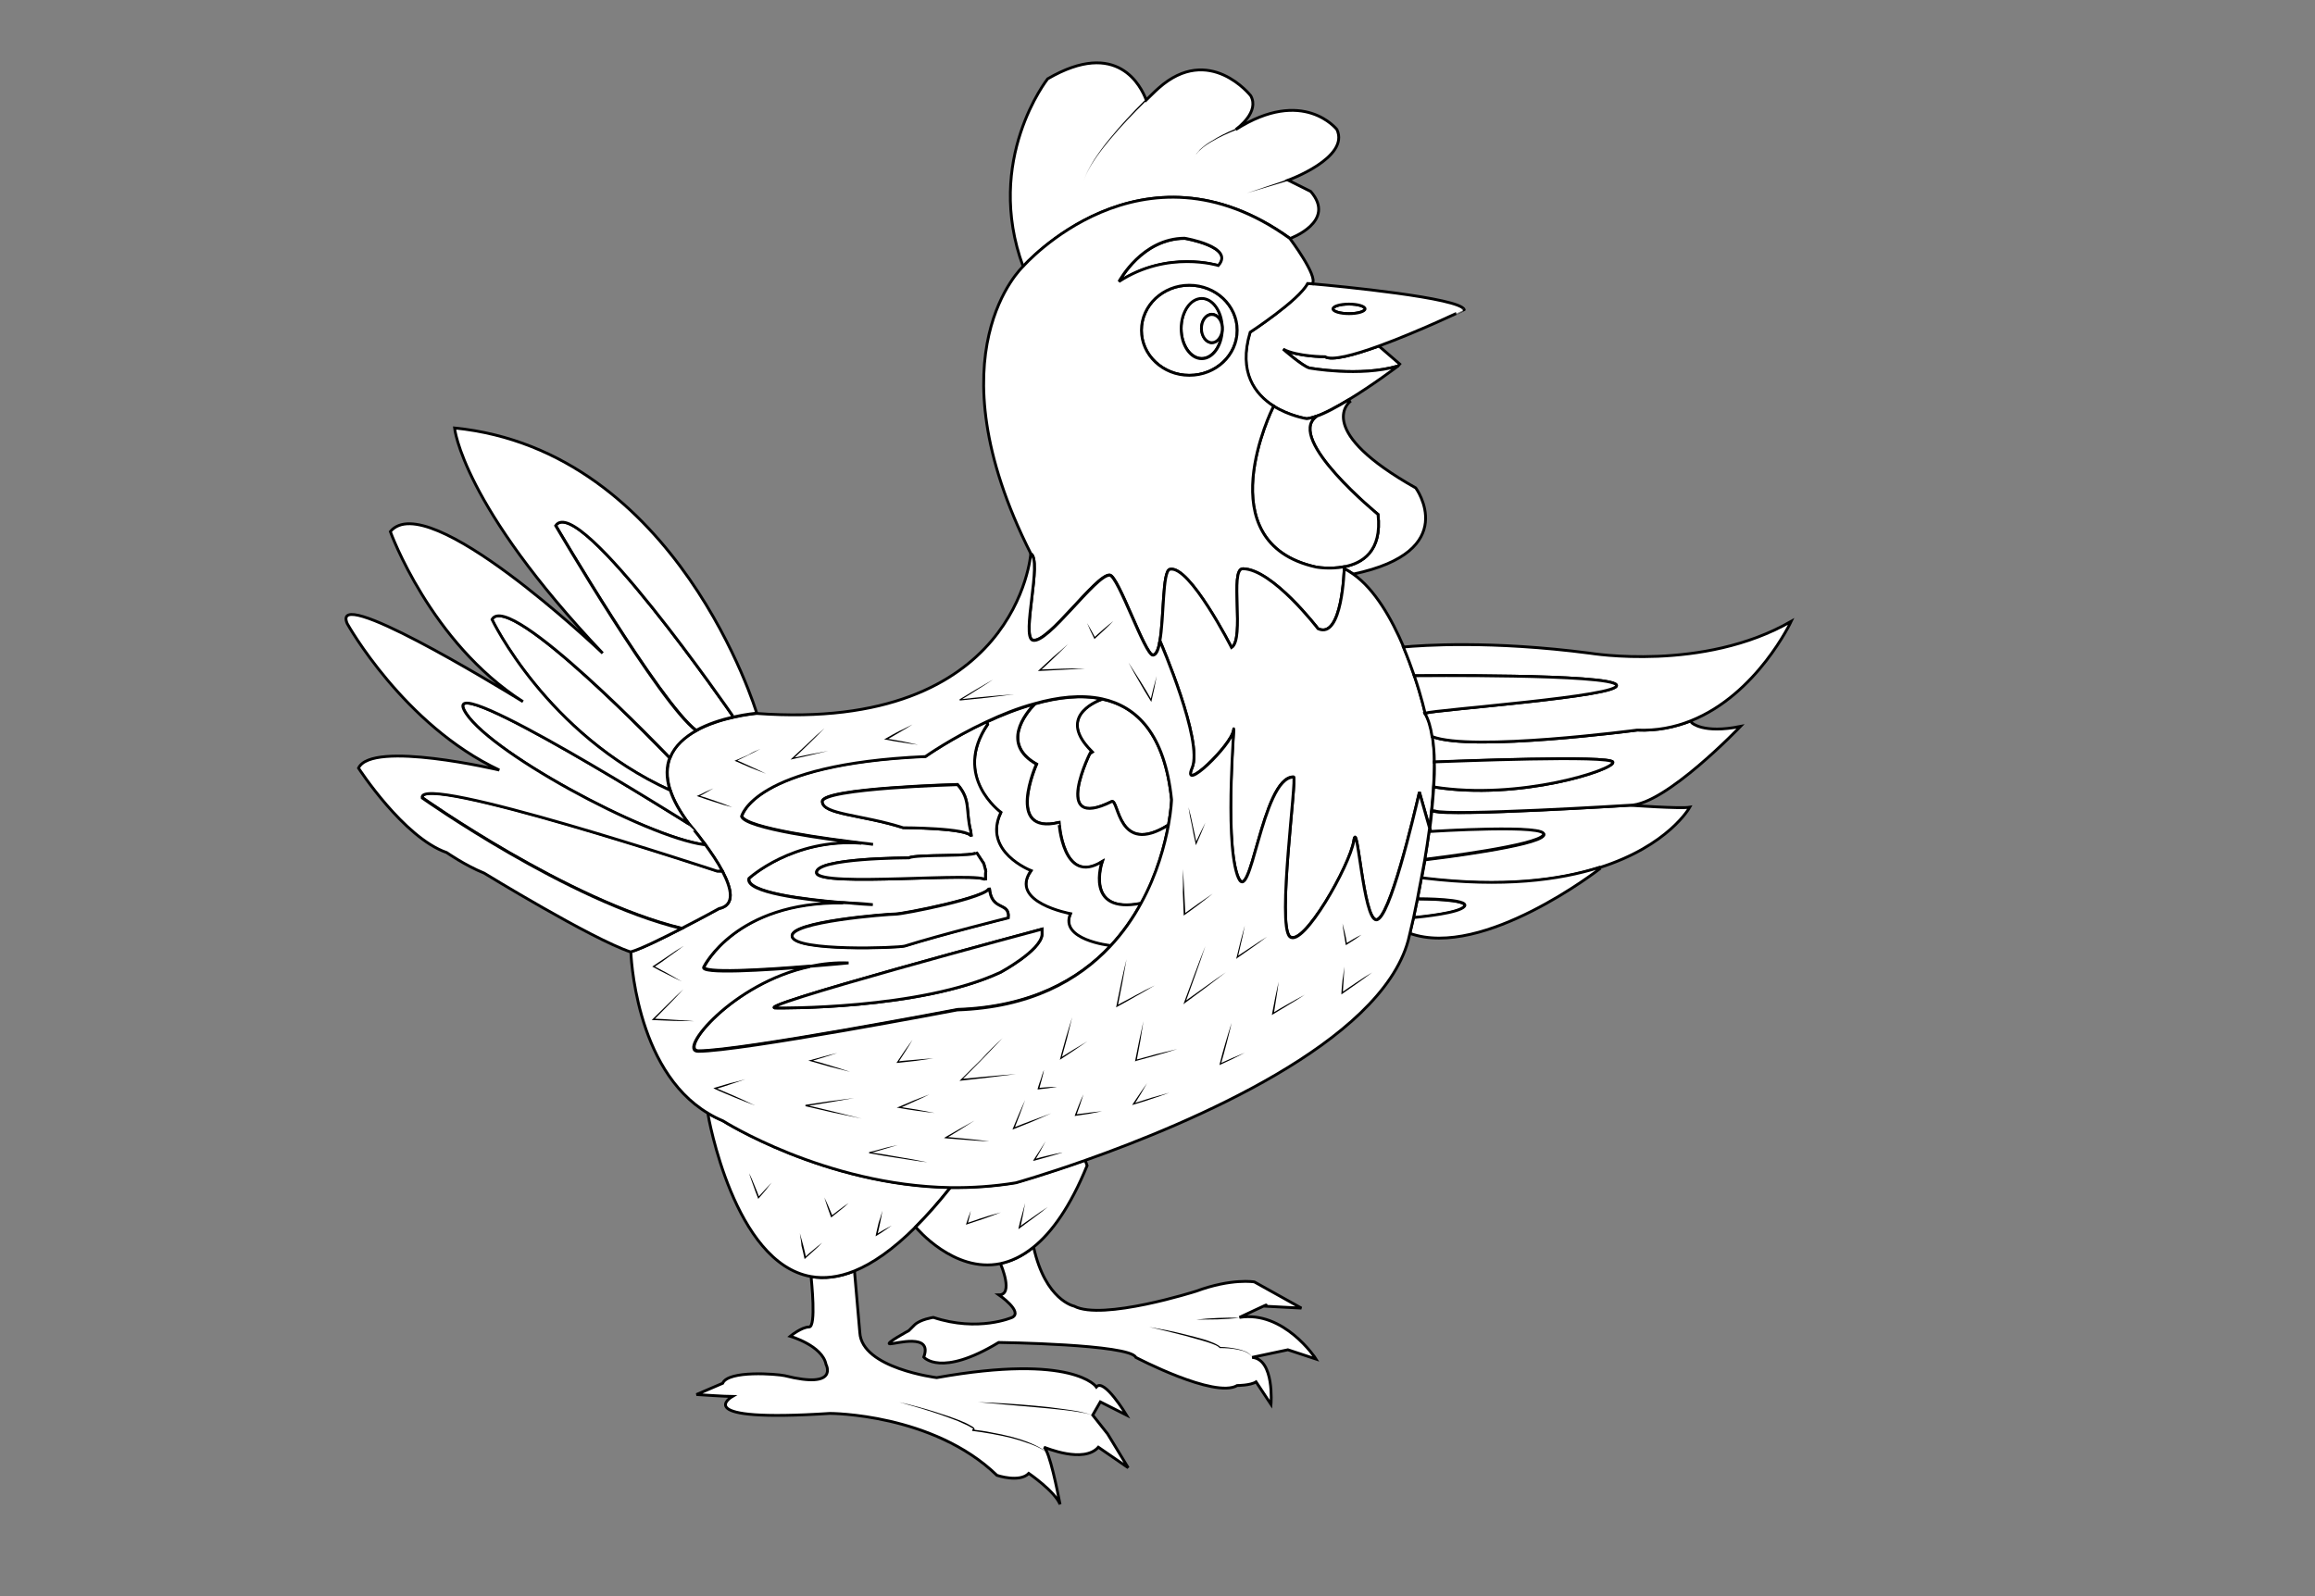 <?xml version="1.0" encoding="utf-8"?>
<!-- Generator: Adobe Illustrator 15.0.0, SVG Export Plug-In . SVG Version: 6.00 Build 0)  -->
<!DOCTYPE svg PUBLIC "-//W3C//DTD SVG 1.1//EN" "http://www.w3.org/Graphics/SVG/1.1/DTD/svg11.dtd">
<svg version="1.1" id="layer_x5F_www.ABC-color.com"
	 xmlns="http://www.w3.org/2000/svg" xmlns:xlink="http://www.w3.org/1999/xlink" x="0px" y="0px" width="822px" height="567px"
	 viewBox="0 0 822 567" enable-background="new 0 0 822 567" xml:space="preserve">
<rect x="0" y="0" width="822" height="567" fill="#808080" stroke="none"/>
<path fill="#FFFFFF" stroke="#000000" d="M363.3,94.7c-14-38,8.7-66.7,8.7-66.7c24.9-14.5,33.2,2.8,35,7.5c2.6-2.6,4.4-4.2,4.4-4.2
	c18-16,32.699,2.7,32.699,2.7c3.2,5.7-4.5,11.4-5.3,12c24-15.3,35.9,0,35.9,0c4.7,10-17.3,18-17.3,18l8,4
	c9.3,10.7-7.302,16.7-7.302,16.7C405.3,46.7,363.3,94.7,363.3,94.7z"/>
<path fill="#FFFFFF" stroke="#000000" d="M420.7,84.7c0,0,18,3,12,9.7c0,0-18-5.7-35.3,5.7C397.6,99.5,405.6,84.7,420.7,84.7z"/>
<ellipse fill="#FFFFFF" stroke="#000000" cx="479" cy="109.7" rx="5.7" ry="1.7"/>
<path fill="#FFFFFF" stroke="#000000" d="M497,129.3l-0.6,0.7l0,0c-13.602,4-31.5,0.7-31.5,0.7c-2.5-0.7-9.302-6.7-9.302-6.7
	c5,2.7,14.9,2.7,14.9,2.7c2.4,1.5,10.3-0.6,19.1-3.8L497,129.3z"/>
<path fill="#FFFFFF" stroke="#000000" d="M489.6,122.9c-8.8,3.2-16.698,5.3-19.1,3.8c0,0-9.9,0-14.9-2.7c0,0,6.802,6,9.302,6.7
	c0,0,17.898,3.3,31.5-0.7c-0.4,0.3-9,6.8-17.602,12c-4.2,2.5-8.3,4.8-11.6,5.9c-1.2,0.4-2.3,0.7-3.3,0.8c0,0-6.102-0.9-11.802-4.5
	c-6.6-4.2-12.6-11.9-8.3-26.2c0,0,17.3-11.3,20.4-17.3c0,0,0.6,0.1,1.7,0.1c9.198,0.8,52.898,5,54,9.2
	C520,110,503.6,117.8,489.6,122.9z M484.7,109.7c0-0.9-2.5-1.7-5.7-1.7s-5.7,0.8-5.7,1.7c0,0.9,2.5,1.7,5.7,1.7
	S484.7,110.6,484.7,109.7z"/>
<path fill="#FFFFFF" stroke="#000000" d="M502.7,173.3c0,0,16.5,22.5-22.2,30.6c-1-0.7-2.1-1.4-3.2-1.9l-0.1-0.7
	c6.5-1.2,13.6-5.5,12.1-18.6c0,0-32.7-26.7-22-34.7v-0.1c3.3-1.1,7.4-3.4,11.602-5.9l0.398,0.7C478.7,143.2,467,153.2,502.7,173.3z"
	/>
<path fill="#FFFFFF" stroke="#000000" d="M467.3,148c-10.7,8,22,34.7,22,34.7c1.5,13.1-5.6,17.4-12.1,18.6c-5.102,1-9.9,0.1-9.9,0.1
	c-39.3-8.7-15.3-56.7-15.3-56.7l0.2-0.5c5.7,3.6,11.8,4.5,11.8,4.5c0.9-0.1,2-0.4,3.3-0.8V148z"/>
<path fill="#FFFFFF" stroke="#000000" d="M430.3,121.7c1.9,0,3.5-2,3.7-4.5c-0.2,5.6-3.4,10.1-7.3,10.1c-4,0-7.3-4.8-7.3-10.7
	s3.3-10.7,7.3-10.7c3.898,0,7.1,4.5,7.3,10.2c-0.2-2.5-1.8-4.5-3.7-4.5c-2,0-3.7,2.2-3.7,5C426.7,119.4,428.3,121.7,430.3,121.7z"/>
<path fill="#FFFFFF" stroke="#000000" d="M422.3,101.3c9.4,0,17,7.2,17,16c0,8.8-7.6,16-17,16c-9.398,0-17-7.2-17-16
	C405.3,108.5,412.9,101.3,422.3,101.3z M434,116.7c0-0.2,0-0.3,0-0.5c-0.2-5.7-3.4-10.2-7.3-10.2c-4,0-7.3,4.8-7.3,10.7
	c0,5.9,3.3,10.7,7.3,10.7c3.898,0,7.1-4.5,7.3-10.1C434,117,434,116.8,434,116.7z"/>
<path fill="#FFFFFF" stroke="#000000" d="M458,84.7c0,0,10,13.3,8,16v0.1c-1.1-0.1-1.7-0.1-1.7-0.1c-3.1,6-20.398,17.3-20.398,17.3
	c-4.302,14.3,1.8,22,8.3,26.2l-0.2,0.5c0,0-24,48,15.3,56.7c0,0,4.8,0.9,9.9-0.1l0.1,0.7c0,0-0.7,25.3-9.3,21.3
	c0,0-16.2-21.2-26.7-21.3c-4.8,0,0.8,24.9-4,28c0,0-15-29.4-21.898-27.8c-2.7,0.6-2.102,17.3-3.602,25.7c-0.5,2.8-1.3,4.6-2.399,4.7
	c-2.801,0.2-12.301-28.3-15.4-28.4c-4.9-0.2-22,24.6-27.3,23.1c-4.101-1.2,3.5-28.4-0.7-30.7c-36-71.3-2.7-102-2.7-102
	S405.3,46.7,458,84.7z M397.3,100c17.3-11.3,35.3-5.7,35.3-5.7c6-6.7-12-9.7-12-9.7C405.6,84.7,397.6,99.5,397.3,100z M439.3,117.3
	c0-8.8-7.6-16-17-16c-9.398,0-17,7.2-17,16c0,8.8,7.602,16,17,16C431.7,133.3,439.3,126.2,439.3,117.3z"/>
<path fill="#FFFFFF" stroke="#000000" d="M509,279.5c-0.2,2.7-0.4,5.6-0.7,8.4c-0.2,2-0.5,4.1-0.7,6.1l-3.6-12.7
	c-2,8.7-10.7,45.3-15.3,45.3c-4.7,0-6.7-36.699-8-28c-1.3,8.7-18,38-22.7,34s2.7-56.7,1.3-56.7c-11.398,0-15.3,48.7-20,34.7
	s-0.7-56.7-1.3-51.3c-0.7,5.3-18.7,22.7-14.7,13.3c4-9.3-11.3-44.7-11.3-44.7h-0.2c1.602-8.4,0.9-25.1,3.602-25.7
	c7-1.6,21.898,27.8,21.898,27.8c4.8-3.1-0.8-28,4-28c10.5,0.1,26.7,21.3,26.7,21.3c8.7,4,9.3-21.3,9.3-21.3
	c1.102,0.5,2.2,1.2,3.2,1.9c7.7,5.4,13.7,16,17.9,25.9c1.5,3.6,2.8,7.2,3.898,10.3c2.5,7.6,3.8,13.2,3.8,13.2
	c1.2,2.1,2.102,4.9,2.602,8.3c0.398,2.7,0.7,5.8,0.7,9.1C509.3,273.5,509.2,276.4,509,279.5z"/>
<path fill="#FFFFFF" stroke="#000000" d="M578.7,286c0,0,18,1.3,21.3,0.7c0,0-7.5,13.7-32.2,21.5c-14.3,4.5-34.2,7.1-61.8,3.899
	l-1.2-0.199c0.4-2.102,0.8-4.301,1.2-6.5c5-0.602,39.6-4.9,42.1-8.602c2.7-4-40-1.3-40-1.3l-0.398-1.3c0.3-2,0.5-4.102,0.7-6.102
	l1,0.102C514.7,290,578.7,286,578.7,286z"/>
<path fill="#FFFFFF" stroke="#000000" d="M600.7,256.7c0,0,4,4,17.3,1.3c0,0-26.7,28-39.3,28c0,0-64,4-69.3,2l-1-0.1
	c0.3-2.801,0.5-5.7,0.698-8.4c30.4,4.9,64.302-6.2,63.602-8.8c-0.602-2.5-56.9-0.3-63.4,0c0-3.3-0.3-6.3-0.7-9.1
	c13.802,5.5,72.802-2.3,72.802-2.3c7,0.3,13.398-1.1,19.1-3.3L600.7,256.7z"/>
<path fill="#FFFFFF" stroke="#000000" d="M636,220.7c0,0-12.1,25.9-35.6,35.3c-5.7,2.3-12.102,3.6-19.102,3.3
	c0,0-58.898,7.8-72.8,2.3c-0.5-3.3-1.3-6.1-2.6-8.3c4-1.3,70-6,68-10s-71.3-3.3-71.3-3.3l-0.398,0.1c-1.102-3.2-2.4-6.7-3.9-10.3
	c6.5-0.6,31-2.4,66.3,2.2C564.7,232,604.7,238.7,636,220.7z"/>
<path fill="#FFFFFF" stroke="#000000" d="M574,243.3c2,4-64,8.7-68,10c0,0-1.2-5.6-3.8-13.2l0.398-0.1
	C502.7,240,572,239.3,574,243.3z"/>
<path fill="#FFFFFF" stroke="#000000" d="M572.7,270.7c0.7,2.6-33.2,13.7-63.602,8.8c0.2-3.1,0.302-6,0.2-8.9
	C515.8,270.4,572,268.1,572.7,270.7z"/>
<path fill="#FFFFFF" stroke="#000000" d="M508,295.3c0,0,42.7-2.7,40,1.3c-2.5,3.7-37,8-42.1,8.602c0.6-3.602,1.198-7.4,1.698-11.2
	L508,295.3z"/>
<path fill="#FFFFFF" stroke="#000000" d="M504,319.3c0,0,18,0,16,2.7c-1.8,2.4-15.2,3.7-18.1,4c0.398-2,0.898-4.3,1.398-6.8
	L504,319.3z"/>
<path fill="#FFFFFF" stroke="#000000" d="M567.8,308.1l0.2,0.5c0,0-41.4,32.2-67.4,22.9c0.302-1.4,0.802-3.3,1.302-5.6
	c2.898-0.301,16.3-1.602,18.1-4c2-2.7-16-2.7-16-2.7l-0.7-0.101c0.5-2.301,1-4.801,1.4-7.399l1.2,0.2
	C533.6,315.2,553.6,312.6,567.8,308.1z"/>
<path fill="#FFFFFF" stroke="#000000" d="M467.3,482.7l-10-3.3l-12.7,2.698c8,0.7,6.7,16.7,6.7,16.7l-5.3-8c-2,1.3-6.7,1.3-6.7,1.3
	c-8,4.7-36-10-36-10c-2-4.698-48.7-5.3-48.7-5.3C334,489.3,328,482,328,482c3.3-8.7-10-4.7-12-4.7s6.7-4.7,6.7-4.7s0,0,2-2
	s6.7-2.698,6.7-2.698c16,5.3,28,0,28,0c4-2-4.7-8-4.7-8c5.3,0,0.7-10.7,0.7-10.7l-0.101-0.5c3.8-0.8,7.7-2.5,11.7-5.8
	c4.2,19,14.4,21,14.4,21c10,5.3,43.3-5.302,43.3-5.302c12.7-4.698,20.7-3.3,20.7-3.3l16.698,9.3l-13.3-0.698c4-2-8.7,4-8.7,4
	C455.8,465.4,467,482.2,467.3,482.7z"/>
<path fill="#FFFFFF" stroke="#000000" d="M370.7,514c2,1.6,4.8,15.6,5.7,20.3c-1.801-4.6-11.101-11-11.101-11
	C362,526.7,354,524,354,524c-22.7-22-59.3-22-59.3-22c-50.7,3.3-34.7-6-34.7-6c-2,0-12.7-0.7-12.7-0.7l9.3-4c2-4.7,19.3-3.3,22-2.7
	c19.5,4.9,14.7-4,14.7-4c-1.3-6.698-12.7-10-12.7-10s4-3.3,6.7-3.3c2.6,0,0.8-16.6,0.7-17.898c4.6,0.8,9.7,0.3,15.4-2l1.9,21.898
	c0.7,12.7,27.3,16,27.3,16c48.7-8.7,56.7,3.3,56.7,3.3c2.7-3.3,10.7,10,10.7,10l-9.3-4.698L388,502.6l5.3,6.7l7.3,12L390,514
	C384.8,519.9,371.3,514.2,370.7,514z"/>
<path fill="#FFFFFF" stroke="#000000" d="M288,453.4c-27.4-4.802-36.5-56.802-36.7-58.102c1.7,1,3.5,1.9,5.3,2.7
	c0,0,36.1,22.9,80.7,23.7v0.3c-4.3,5.4-8.3,9.9-12.2,13.8c-8,8-15.3,13-21.7,15.602C297.7,453.7,292.6,454.2,288,453.4z"/>
<path fill="#FFFFFF" stroke="#000000" d="M366.9,443c-4,3.2-7.9,5-11.7,5.8c-16.5,3.4-29.9-12.8-29.9-12.8l-0.2-0.2
	c3.9-3.898,7.9-8.398,12.2-13.8v-0.3c7.601,0.1,15.4-0.4,23.3-1.7c0,0,10-2.8,24.7-8l0.7,2C380,428.7,373.4,437.8,366.9,443z"/>
<path fill="#FFFFFF" stroke="#000000" d="M416,284c0,0-0.1,3.5-1.1,9c-18.2,11.4-17.602-9.6-20.2-8.3c-21.8,10.899-7.3-18-7.3-18
	c-11.7-11.7,0.699-17.2,3.899-18.4C403.7,250.9,413.6,260.7,416,284z"/>
<path fill="#FFFFFF" stroke="#000000" d="M394.7,284.7c2.6-1.3,2,19.7,20.2,8.3c-1.302,7.1-4,17.5-9.602,27.9
	c-20.399,4-13.899-14.801-13.899-14.801c-14,8.699-15.301-14-15.301-14c-19.3,4.699-8-20.701-8-20.701c-12.6-7.1-4.1-17.8-0.6-21.4
	c8.1-2.3,16.4-3.3,23.9-1.7c-3.301,1.2-15.601,6.7-3.9,18.4C387.3,266.7,372.9,295.5,394.7,284.7z"/>
<path fill="#FFFFFF" stroke="#000000" d="M391.3,306c0,0-6.5,18.9,13.9,14.8c-2.9,5.2-6.5,10.5-11,15.3L394,336c0,0-18-2-14-11.3
	c0,0-22-4-14-15.3c0,0-17.3-6.7-10.7-20.7c0,0-17.3-12.7-4.7-31.3l-0.399-0.9c5.3-2.5,11.2-4.8,17.2-6.5c-3.5,3.6-12,14.3,0.6,21.4
	c0,0-11.3,25.3,8,20.7C376,292,377.3,314.7,391.3,306z"/>
<path id="ABC-color.com" fill="#FFFFFF" stroke="#000000" d="M351.3,315.3c0,3.3-30.7,9.3-33.3,9.3s-38,2.7-36.7,8
	c1.3,5.301,37.7,4,40,3.301c12.7-4,36.7-10,36.7-10C358.6,320.1,352,324,351.3,315.3z M350,312.6c-0.4-5.1,0.7-0.8-0.7-5.898l-2.7-4
	c0.4,1.699-21.399,0.6-24,2c0,0-33.3,0-32.7,5.3C290.7,315.3,349.1,309.4,350,312.6z M287.7,343.2c7.8-0.601,13.6-1.2,13.6-1.2
	C296.6,341.8,292.1,342.3,287.7,343.2z M309.9,321.3c-3.7-0.399-7.101-0.6-10.4-0.7c-13.5-1.1-34.9-3.6-33.5-8.699
	c0,0,15.6-14.399,40-12.5c2.5,0.301,4,0.5,4,0.5c-1.4-0.199-2.7-0.399-4-0.5c-11-1.301-41-5.199-42.6-9.5c0,0,4-18.699,65.3-21.299
	c0,0,9.2-6.5,21.6-12.3l0.4,0.9c-12.7,18.7,4.7,31.3,4.7,31.3c-6.7,14,10.699,20.7,10.699,20.7c-8,11.3,14,15.3,14,15.3
	c-4,9.3,14,11.3,14,11.3l0.2,0.2c-11.3,12-28.3,21.601-54.2,22.5c0,0-76.8,14.7-92,14.7c-7.5,0,12.3-24.301,39.7-30.102
	c-15.8,1.301-39.5,2.801-37.7,0.102c0,0,11.3-23.2,49.5-22.7C305,321.1,309.1,321.3,309.9,321.3z M370,332v-2c0,0-107.3,28.7-94,28
	c0,0,50.7,0.7,79.3-12.7C355.3,345.3,369.4,337.7,370,332z M344.9,297.1l-0.2-1.8c-1.9-7.3,0.1-11.2-4.7-16.7c0,0-48,1.3-48,6
	c0,4.7,14,4.7,28.7,9.301C320.7,294,344.1,294,344.9,297.1z"/>
<path fill="#FFFFFF" stroke="#000000" d="M276,358c-13.3,0.7,94-28,94-28v2c-0.6,5.7-14.7,13.3-14.7,13.3
	C326.7,358.7,276,358,276,358z"/>
<path fill="#FFFFFF" stroke="#000000" d="M351.3,315.3c0.601,8.601,7.3,4.8,6.7,10.7c0,0-24,6-36.7,10c-2.3,0.7-38.7,2-40-3.3
	c-1.3-5.3,34-8,36.7-8S351.3,318.7,351.3,315.3z"/>
<path fill="#FFFFFF" stroke="#000000" d="M344.7,295.3l0.2,1.8c-0.801-3.1-24.2-3.1-24.2-3.1c-14.7-4.7-28.7-4.7-28.7-9.3
	c0-4.7,48-6,48-6C344.8,284.1,342.8,288.1,344.7,295.3z"/>
<path fill="#FFFFFF" stroke="#000000" d="M349.3,306.7c1.4,5.1,0.3,0.8,0.7,5.899c-0.9-3.199-59.3,2.699-60-2.601s32.7-5.3,32.7-5.3
	c2.6-1.4,24.399-0.301,24-2L349.3,306.7z"/>
<path fill="#FFFFFF" stroke="#000000" d="M414.9,293c1-5.5,1.1-9,1.1-9c-2.4-23.3-12.3-33.1-24.7-35.8
	c-7.399-1.6-15.8-0.6-23.899,1.7c-6,1.6-11.9,4-17.2,6.5c-12.4,5.8-21.601,12.3-21.601,12.3c-61.3,2.7-65.3,21.3-65.3,21.3
	c1.6,4.3,31.6,8.3,42.6,9.5c-24.4-1.9-40,12.5-40,12.5c-1.4,5,20,7.6,33.5,8.7c-38.2-0.5-49.5,22.7-49.5,22.7
	c-1.8,2.699,21.9,1.199,37.7-0.102c-27.4,5.801-47.2,30.102-39.7,30.102c15.2,0,92-14.7,92-14.7c25.899-0.9,42.899-10.5,54.199-22.5
	c4.601-4.9,8.2-10.101,11-15.3C410.9,310.4,413.6,300,414.9,293z M247.2,259.5c4.2-2.3,9-3.8,13-4.7c4.8-1.1,8.5-1.4,8.5-1.4
	c92.7,6.7,97.3-56.7,97.3-56.7c4.2,2.2-3.5,29.5,0.7,30.7c5.3,1.5,22.399-23.3,27.3-23.1c3,0.1,12.6,28.6,15.4,28.4
	c1.199-0.1,1.899-1.9,2.399-4.7h0.2c0,0,15.3,35.3,11.3,44.7c-4,9.3,14-8,14.7-13.3c0.7-5.3-3.3,37.3,1.3,51.3
	c4.7,14,8.602-34.7,20-34.7c1.3,0-6,52.7-1.3,56.7s21.3-25.3,22.7-34c1.3-8.7,3.3,28,8,28S502,290,504,281.4l3.6,12.7
	c-0.5,3.801-1.1,7.602-1.698,11.2c-0.4,2.2-0.802,4.4-1.2,6.5c-0.5,2.601-1,5.101-1.4,7.4c-0.5,2.5-1,4.8-1.398,6.8
	c-0.5,2.3-1,4.2-1.302,5.6c-0.398,1.602-0.6,2.5-0.6,2.5c-10,36.301-77.3,64.802-114.6,78c-14.7,5.2-24.7,8-24.7,8
	c-7.9,1.302-15.8,1.802-23.3,1.7c-44.601-0.8-80.7-23.7-80.7-23.7c-1.9-0.8-3.7-1.698-5.3-2.699C225.2,379.8,224,338,224,338
	c3.6-1,11.3-4.7,18.1-8.3c7-3.601,13.2-7,13.2-7c5.8-1.2,4.5-7.101,1.2-13.3c-1.8-3.301-4.1-6.7-6.2-9.602c-3-4.1-5.6-7.1-5.6-7.1
	l0,0c-3.4-4.5-5.5-8.5-6.7-12c-1.5-4.7-1.3-8.6,0-11.8C239.6,264.8,243.1,261.7,247.2,259.5z"/>
<path fill="#FFFFFF" stroke="#000000" d="M256.5,309.4c3.3,6.3,4.6,12.1-1.2,13.3c0,0-6.1,3.399-13.2,7
	c-40.5-9.8-92.1-46.4-92.1-46.4c-2-9.3,104.7,26,104.7,26L256.5,309.4z"/>
<path fill="#FFFFFF" stroke="#000000" d="M250.3,299.8L250,300c-20.7-2.7-78.7-34-85.3-48c-6.6-13.9,78.8,39.9,80,40.7l0,0
	C244.7,292.7,247.3,295.7,250.3,299.8z"/>
<path fill="#FFFFFF" stroke="#000000" d="M260,254l0.2,0.7c-4,0.9-8.8,2.4-13,4.7c-12.8-9.6-49.9-72.8-49.9-72.8
	C205.3,174.7,260,254,260,254z"/>
<path fill="#FFFFFF" stroke="#000000" d="M237.3,268.7l0.6,0.2c-1.3,3.2-1.5,7.1,0,11.8c-44-20-63.3-60.7-63.3-60.7
	C180.7,209.3,237.3,268.7,237.3,268.7z"/>
<path id="www.ABC-color.com" fill="#FFFFFF" stroke="#000000" d="M214,232c-50-52.7-52.6-80-52.6-80c79.3,8,107.3,101.3,107.3,101.3
	s-3.7,0.3-8.5,1.4L260,254c0,0-54.7-79.3-62.7-67.3c0,0,37,63.2,49.9,72.8c-4,2.3-7.5,5.3-9.2,9.4l-0.6-0.2c0,0-56.7-59.3-62.7-48.7
	c0,0,19.3,40.7,63.3,60.7c1.1,3.5,3.3,7.5,6.7,12c-1.2-0.7-86.6-54.6-80-40.7c6.7,14,64.7,45.3,85.3,48l0.3-0.2
	c2.1,2.9,4.5,6.3,6.2,9.601h-1.9c0,0-106.7-35.299-104.7-26c0,0,51.7,36.6,92.1,46.4c-6.9,3.5-14.5,7.301-18.1,8.301
	c-14-4.699-52-28-52-28c-6.7-2.699-13.3-7.301-13.3-7.301c-15.3-5.3-31.3-30-31.3-30c4.7-10,50,0.7,50,0.7c-34-16-54-52-54-52
	c-6.1-14,52,21.3,62.4,27.7c-32.9-21-47.1-60.4-47.1-60.4C151.8,172.9,212.3,230.4,214,232z"/>
<path fill="#FFFFFF" stroke="#000000" d="M434,116.2c0,0.2,0,0.3,0,0.5c0,0.2,0,0.3,0,0.5c-0.2,2.5-1.8,4.5-3.7,4.5
	c-2,0-3.7-2.2-3.7-5c0-2.8,1.602-5,3.7-5C432.2,111.7,433.8,113.6,434,116.2z"/>
<g>
	<path d="M319.3,498c4.8,1.1,9.5,2.4,14.101,3.9c2.3,0.698,4.6,1.5,6.899,2.398c1.101,0.5,2.3,0.9,3.4,1.5
		c0.6,0.3,1.1,0.602,1.6,0.9c0.3,0.2,0.5,0.3,0.7,0.7c0,0.1,0.1,0.3,0,0.398c-0.1,0.2-0.2,0.2-0.3,0.3
		c-0.2,0.102-0.4,0.102-0.5,0.102v-0.5c2.3,0.3,4.7,0.6,7,1.1c2.3,0.4,4.6,0.9,6.899,1.5c2.301,0.602,4.5,1.3,6.7,2.2
		s4.3,2,6.101,3.5c-1.9-1.4-4-2.4-6.2-3.2s-4.4-1.5-6.7-2.1c-4.5-1.102-9.2-1.9-13.8-2.5v-0.5c0.1,0,0.3,0,0.399-0.102
		c0.101-0.1,0,0,0,0c-0.1-0.199-0.3-0.398-0.6-0.5c-0.5-0.3-1-0.6-1.6-0.898c-1.101-0.5-2.2-1-3.301-1.5c-2.3-0.9-4.6-1.7-6.899-2.5
		C328.7,500.7,324,499.3,319.3,498z"/>
</g>
<g>
	<path d="M347.3,498c3.4,0.1,6.8,0.3,10.2,0.5s6.8,0.5,10.2,0.8c3.399,0.3,6.8,0.7,10.2,1.2c1.699,0.2,3.399,0.5,5.1,0.8
		c1.7,0.4,3.4,0.7,4.9,1.4c-1.601-0.7-3.301-0.9-5-1.2c-1.7-0.3-3.4-0.5-5.101-0.7c-3.399-0.398-6.8-0.7-10.2-1
		c-3.399-0.3-6.8-0.6-10.199-0.898L347.3,498z"/>
</g>
<g>
	<path d="M408,471.3c2.2,0.4,4.4,0.8,6.5,1.2c2.2,0.5,4.3,0.9,6.5,1.5c2.1,0.5,4.3,1.1,6.4,1.7c1.1,0.3,2.1,0.7,3.1,1.1
		c0.5,0.2,1,0.4,1.5,0.7s1,0.5,1.4,1l-0.2-0.1c2,0,4.1,0.3,6.1,0.698c1,0.2,2,0.5,2.9,0.9c0.898,0.4,1.8,1,2.3,1.9
		c-0.6-0.9-1.5-1.4-2.4-1.802c-0.898-0.398-1.898-0.6-2.898-0.8c-2-0.398-4-0.5-6-0.5H433.1l-0.1-0.1c-0.3-0.4-0.8-0.602-1.3-0.9
		c-0.5-0.2-1-0.398-1.5-0.6c-1-0.4-2.102-0.7-3.102-1c-2.1-0.602-4.198-1.2-6.398-1.8l-6.4-1.602L408,471.3z"/>
</g>
<g>
	<path d="M424.7,468.7c2.5-0.3,5.1-0.5,7.7-0.602c1.3,0,2.6-0.1,3.8-0.1c1.3,0,2.6,0,3.8,0.1c-1.3,0.102-2.6,0.2-3.8,0.302
		l-3.8,0.198C429.8,468.6,427.2,468.7,424.7,468.7z"/>
</g>
<g>
	<path d="M428,336c-1.1,3.4-2.3,6.7-3.5,10.1c-1.2,3.301-2.4,6.7-3.6,10l-0.4-0.3c2.5-1.8,4.9-3.5,7.4-5.3s4.898-3.5,7.398-5.2
		c-2.398,1.8-4.8,3.7-7.2,5.5c-2.398,1.8-4.898,3.601-7.3,5.4l-0.6,0.5l0.3-0.8c1.2-3.301,2.5-6.7,3.7-10
		C425.4,342.6,426.7,339.3,428,336z"/>
</g>
<g>
	<path d="M454,348.7c-0.2,1.899-0.5,3.8-0.8,5.7c-0.3,1.898-0.602,3.8-0.9,5.699l-0.398-0.301c0.898-0.6,1.898-1.1,2.8-1.699
		l2.8-1.601c1.9-1.101,3.8-2.101,5.8-3.2c-1.8,1.2-3.7,2.4-5.6,3.5l-2.8,1.7c-0.9,0.601-1.9,1.101-2.802,1.7l-0.5,0.3l0.102-0.5
		c0.398-1.899,0.7-3.8,1.1-5.7C453.2,352.4,453.6,350.5,454,348.7z"/>
</g>
<g>
	<path d="M477.3,343.3c0,1.601-0.1,3.101-0.2,4.7c-0.1,1.6-0.198,3.1-0.3,4.7l-0.398-0.2c1.8-1.3,3.6-2.4,5.3-3.6
		c1.8-1.2,3.6-2.4,5.5-3.5c-1.7,1.3-3.5,2.6-5.2,3.8c-1.8,1.2-3.5,2.5-5.3,3.7l-0.4,0.3v-0.5c0.102-1.601,0.2-3.101,0.4-4.7
		C477,346.4,477.1,344.9,477.3,343.3z"/>
</g>
<g>
	<path d="M442,328.7c-0.4,1.899-0.7,3.8-1.2,5.7c-0.398,1.898-0.898,3.8-1.3,5.699l-0.4-0.301c1.802-1.199,3.602-2.398,5.4-3.6
		s3.6-2.4,5.4-3.5c-1.7,1.3-3.5,2.6-5.2,3.8c-1.8,1.2-3.5,2.5-5.3,3.7l-0.5,0.398l0.198-0.6c0.5-1.9,0.9-3.8,1.4-5.7
		C441,332.4,441.5,330.5,442,328.7z"/>
</g>
<g>
	<path d="M437.3,363.3c-0.5,2.5-1.2,4.9-1.8,7.4c-0.6,2.399-1.3,4.899-2,7.3l-0.3-0.3c2.898-1.3,5.8-2.601,8.8-3.8
		c-2.8,1.5-5.7,2.898-8.6,4.199l-0.4,0.199l0.1-0.5c0.602-2.5,1.302-4.898,2-7.3C435.8,368.2,436.5,365.7,437.3,363.3z"/>
</g>
<g>
	<path d="M406,362.7c-0.4,2.3-0.7,4.7-1.1,7c-0.4,2.3-0.9,4.7-1.301,7l-0.3-0.3l7.3-2c2.5-0.602,4.9-1.2,7.4-1.801
		c-2.4,0.801-4.8,1.5-7.3,2.199l-7.3,2L403,377l0.1-0.4c0.5-2.3,0.9-4.699,1.4-7C405,367.3,405.5,365,406,362.7z"/>
</g>
<g>
	<path d="M380.7,361.3c-0.601,2.5-1.2,4.9-1.8,7.4c-0.7,2.399-1.301,4.899-2,7.3l-0.4-0.3c3.1-2,6.3-3.9,9.5-5.8
		c-3,2.1-6.1,4.199-9.2,6.199l-0.5,0.301l0.2-0.602c0.6-2.5,1.4-4.898,2-7.3C379.2,366.2,379.9,363.8,380.7,361.3z"/>
</g>
<g>
	<path d="M400,340.7c-0.5,2.8-1,5.6-1.5,8.399l-1.6,8.301l-0.4-0.301c2.2-1.199,4.4-2.399,6.7-3.601c2.2-1.2,4.5-2.399,6.8-3.5
		c-2.2,1.3-4.4,2.601-6.6,3.8c-2.2,1.301-4.4,2.5-6.601,3.7l-0.5,0.3l0.101-0.5l1.699-8.3C398.7,346.2,399.3,343.4,400,340.7z"/>
</g>
<g>
	<path d="M420,308.7c0.2,2.7,0.4,5.3,0.5,8s0.3,5.3,0.4,8l-0.4-0.2c3.3-2.4,6.7-4.8,10.1-7.1c-3.198,2.6-6.5,5.1-9.898,7.5l-0.4,0.3
		v-0.4c-0.1-2.7-0.2-5.3-0.3-8C420.1,314,420,311.3,420,308.7z"/>
</g>
<g>
	<path d="M407.3,384.7c-1.399,2.5-2.899,5-4.5,7.5l-0.3-0.3c2.1-0.7,4.2-1.301,6.3-2c2.101-0.602,4.3-1.2,6.4-1.801
		c-2.102,0.801-4.2,1.5-6.3,2.199c-2.101,0.7-4.2,1.4-6.301,2l-0.6,0.2l0.3-0.5C404,389.4,405.7,387,407.3,384.7z"/>
</g>
<g>
	<path d="M384.7,388.7c-0.4,1.3-0.8,2.5-1.2,3.7c-0.4,1.199-0.9,2.5-1.3,3.698l-0.3-0.3c1.6-0.199,3.1-0.398,4.699-0.6
		c1.601-0.201,3.101-0.4,4.7-0.5c-1.5,0.3-3.1,0.6-4.6,0.898c-1.601,0.2-3.101,0.5-4.7,0.7l-0.4,0.102l0.101-0.4
		c0.5-1.2,0.899-2.399,1.399-3.601C383.6,391.1,384.1,389.9,384.7,388.7z"/>
</g>
<g>
	<path d="M356,368.7c-2.4,2.5-4.8,5-7.2,7.5l-7.3,7.399l-0.2-0.399l9.7-0.9c3.2-0.3,6.5-0.6,9.7-0.8c-3.2,0.4-6.4,0.8-9.601,1.2
		l-9.699,1.1l-0.7,0.101l0.5-0.5l7.399-7.301C351,373.4,353.5,371,356,368.7z"/>
</g>
<g>
	<path d="M364,390.7c-1.2,3.399-2.5,6.7-3.8,10.1l-0.3-0.3c2.199-0.9,4.5-1.8,6.699-2.6c2.2-0.802,4.5-1.7,6.7-2.5
		c-2.2,1-4.399,1.898-6.6,2.898c-2.2,0.9-4.4,1.8-6.7,2.7l-0.5,0.2l0.2-0.5C361.1,397.3,362.5,393.9,364,390.7z"/>
</g>
<g>
	<path d="M370.7,380c-0.2,1.1-0.5,2.3-0.8,3.4c-0.301,1.1-0.601,2.199-0.9,3.3l-0.3-0.3c2.2-0.2,4.5-0.4,6.7-0.4
		c-2.2,0.4-4.4,0.7-6.601,0.9H368.4l0.1-0.4c0.3-1.1,0.7-2.2,1.1-3.3C369.9,382.2,370.2,381.1,370.7,380z"/>
</g>
<g>
	<path d="M371.3,405.3c-1.2,2.3-2.5,4.602-3.8,6.8l-0.3-0.398c1.7-0.5,3.3-0.9,5-1.3c1.7-0.4,3.399-0.802,5.1-1.102
		c-1.6,0.602-3.3,1-4.899,1.5c-1.7,0.5-3.301,0.9-5,1.4l-0.601,0.1l0.3-0.5C368.5,409.7,369.9,407.5,371.3,405.3z"/>
</g>
<g>
	<path d="M324,369.3c-1.6,2.8-3.4,5.5-5.1,8.101l-0.2-0.399c2.1-0.3,4.2-0.399,6.3-0.601c2.1-0.199,4.2-0.399,6.4-0.5
		c-2.101,0.301-4.2,0.601-6.301,0.899c-2.1,0.2-4.199,0.5-6.3,0.7h-0.5l0.3-0.4C320.3,374.5,322.1,371.9,324,369.3z"/>
</g>
<g>
	<path d="M330,388.7c-1.7,0.899-3.5,1.7-5.3,2.5s-3.5,1.6-5.3,2.399l-0.101-0.5c2.101,0.301,4.2,0.699,6.3,1
		c2.101,0.399,4.2,0.801,6.301,1.199c-2.101-0.199-4.2-0.5-6.4-0.8c-2.1-0.3-4.2-0.601-6.3-1l-0.8-0.101l0.8-0.301
		c1.8-0.8,3.6-1.5,5.399-2.3C326.4,390.1,328.2,389.4,330,388.7z"/>
</g>
<g>
	<path d="M346,398c-3.2,2.1-6.6,4.2-9.9,6.2l-0.1-0.4c2.6,0.2,5.1,0.5,7.7,0.7c2.6,0.3,5.1,0.5,7.6,0.9
		c-2.6-0.102-5.1-0.302-7.7-0.5c-2.6-0.2-5.1-0.4-7.699-0.602l-0.7-0.1l0.6-0.4C339.2,401.8,342.6,399.9,346,398z"/>
</g>
<g>
	<path d="M297.3,374c-3.1,1-6.2,2-9.3,2.9v-0.4c2.3,0.6,4.7,1.3,7,2s4.6,1.4,6.9,2.2c-2.4-0.601-4.7-1.2-7.1-1.8
		c-2.3-0.7-4.7-1.301-7-2l-0.8-0.2l0.8-0.2C291.1,375.6,294.2,374.7,297.3,374z"/>
</g>
<g>
	<path d="M303.3,390c-2.9,0.5-5.8,1-8.6,1.5c-2.9,0.5-5.8,0.9-8.7,1.4v-0.5c3.3,0.8,6.7,1.6,10,2.398s6.6,1.7,10,2.5
		c-3.4-0.7-6.7-1.398-10-2.1c-3.3-0.801-6.7-1.5-10-2.301v-0.5c2.9-0.399,5.8-0.899,8.7-1.301C297.5,390.7,300.4,390.4,303.3,390z"
		/>
</g>
<g>
	<path d="M318.7,406.7c-1.7,0.5-3.3,1-5,1.5s-3.3,1-5,1.398V409.2c3.399,0.5,6.899,1.1,10.3,1.7c1.7,0.3,3.4,0.6,5.2,0.898
		c1.7,0.3,3.399,0.7,5.1,1c-1.7-0.2-3.5-0.398-5.2-0.7c-1.699-0.3-3.5-0.5-5.199-0.8c-3.4-0.5-6.9-1.1-10.301-1.7V409.2
		c1.7-0.4,3.301-0.8,5-1.3C315.3,407.4,317,407.1,318.7,406.7z"/>
</g>
<g>
	<path d="M264.7,383.3c-1.8,0.601-3.5,1.2-5.3,1.8c-1.8,0.602-3.5,1.2-5.3,1.7V386.4c2.3,1,4.7,2,7,3c2.3,1,4.6,2.1,6.9,3.199
		c-2.4-0.899-4.7-1.801-7.1-2.801c-2.3-1-4.7-1.898-7-3l-0.6-0.3l0.6-0.2c1.8-0.5,3.6-1.1,5.4-1.6
		C261.1,384.3,262.9,383.8,264.7,383.3z"/>
</g>
<g>
	<path d="M270,266c-1.4,0.7-2.8,1.5-4.3,2.2c-1.4,0.7-2.9,1.4-4.3,2.1v-0.4c1.8,0.8,3.5,1.6,5.3,2.4c1.8,0.8,3.5,1.6,5.3,2.5
		c-1.8-0.7-3.6-1.4-5.4-2.1c-1.8-0.8-3.6-1.5-5.3-2.3l-0.5-0.2l0.5-0.2c1.5-0.6,2.9-1.3,4.4-1.9C267.1,267.2,268.5,266.6,270,266z"
		/>
</g>
<g>
	<path d="M253.3,280c-0.9,0.5-1.7,1-2.6,1.5c-0.9,0.5-1.7,1-2.6,1.4v-0.4c2,0.6,4,1.3,6,2s4,1.4,5.9,2.2c-2-0.5-4.1-1.101-6.1-1.8
		c-2-0.602-4-1.3-6-2l-0.5-0.2l0.5-0.2c0.9-0.4,1.8-0.8,2.7-1.3C251.5,280.8,252.4,280.4,253.3,280z"/>
</g>
<g>
	<path d="M324,257.3c-1.5,1-3,1.9-4.6,2.8c-1.5,0.9-3.101,1.8-4.601,2.7l-0.1-0.5c1.899,0.3,3.8,0.7,5.7,1
		c1.899,0.4,3.8,0.8,5.6,1.2c-1.9-0.2-3.8-0.5-5.7-0.8c-1.899-0.3-3.8-0.6-5.7-1l-0.699-0.1l0.6-0.3c1.6-0.9,3.1-1.8,4.7-2.6
		C320.8,259,322.4,258.1,324,257.3z"/>
</g>
<g>
	<path d="M292.7,258.7c-1.8,1.9-3.7,3.7-5.5,5.5c-1.9,1.8-3.7,3.6-5.6,5.4l-0.2-0.4c2.1-0.4,4.2-0.9,6.3-1.3
		c2.1-0.4,4.2-0.8,6.4-1.2c-2.1,0.5-4.2,1-6.3,1.5c-2.1,0.5-4.2,0.9-6.3,1.4l-0.8,0.2l0.6-0.6c1.9-1.8,3.8-3.5,5.7-5.3
		C288.8,262.1,290.7,260.4,292.7,258.7z"/>
</g>
<g>
	<path d="M352.7,241.3c-2,1.3-3.9,2.6-5.9,3.8c-2,1.3-4,2.5-6,3.7l-0.1-0.4c3.2-0.4,6.399-0.7,9.7-1c3.199-0.3,6.5-0.6,9.699-0.8
		c-3.199,0.4-6.399,0.8-9.6,1.2c-3.2,0.3-6.4,0.7-9.7,1l-0.1-0.4c2-1.2,4-2.4,6-3.6C348.6,243.7,350.6,242.5,352.7,241.3z"/>
</g>
<g>
	<path d="M379.3,228.7c-1.6,1.6-3.2,3.2-4.899,4.8c-1.601,1.6-3.301,3.1-5,4.7l-0.2-0.4c2.7-0.1,5.3-0.2,8-0.3s5.3-0.1,8-0.1
		c-2.7,0.2-5.3,0.4-8,0.5s-5.3,0.3-8,0.4h-0.7l0.5-0.4c1.7-1.5,3.3-3.1,5-4.6C375.9,231.7,377.6,230.2,379.3,228.7z"/>
</g>
<g>
	<path d="M400.7,235.3c1.399,2.2,2.8,4.4,4.2,6.6c1.399,2.2,2.699,4.4,4,6.7l-0.4,0.1c0.7-2.9,1.4-5.8,2.2-8.6
		c-0.5,2.9-1.101,5.8-1.8,8.7l-0.101,0.5l-0.3-0.5c-1.4-2.2-2.7-4.4-4-6.7C403.2,239.9,401.9,237.6,400.7,235.3z"/>
</g>
<g>
	<path d="M422,286.7c0.6,2.1,1.1,4.2,1.5,6.3l0.7,3.2c0.2,1.1,0.398,2.1,0.7,3.2h-0.4c1.1-2.4,2.3-4.9,3.5-7.2c-1,2.5-2,5-3.1,7.399
		L424.6,300.2l-0.1-0.7c-0.2-1.1-0.5-2.1-0.7-3.2l-0.6-3.2C422.7,290.9,422.3,288.8,422,286.7z"/>
</g>
<g>
	<path d="M476.7,328c0.3,1.2,0.6,2.4,0.898,3.6c0.302,1.2,0.5,2.4,0.7,3.7l-0.398-0.2c1.8-1.1,3.6-2.199,5.5-3.1
		c-1.7,1.3-3.4,2.4-5.2,3.5l-0.3,0.2l-0.102-0.4c-0.2-1.2-0.398-2.399-0.6-3.7C477,330.5,476.8,329.2,476.7,328z"/>
</g>
<g>
	<path d="M386,221.3c1,1.7,2,3.5,2.9,5.2l-0.4-0.1c2.2-2,4.5-4,6.8-5.8c-2.1,2.2-4.3,4.2-6.5,6.2l-0.2,0.2l-0.1-0.3
		C387.6,225,386.8,223.2,386,221.3z"/>
</g>
<g>
	<path d="M242.7,351.3c-1.7,1.8-3.4,3.7-5.2,5.5s-3.5,3.601-5.3,5.4l-0.2-0.4c2.4,0.101,4.9,0.2,7.3,0.4c2.4,0.1,4.9,0.3,7.3,0.5
		c-2.4,0-4.9-0.101-7.3-0.101c-2.4-0.101-4.9-0.199-7.3-0.301h-0.6l0.4-0.398c1.8-1.801,3.6-3.5,5.4-5.301
		C239,354.8,240.8,353,242.7,351.3z"/>
</g>
<g>
	<path d="M242.7,336c-1.7,1.3-3.5,2.6-5.2,3.8l-2.6,1.9c-0.9,0.6-1.8,1.2-2.7,1.8v-0.4c1.7,0.9,3.3,1.801,5,2.7
		c1.6,0.9,3.3,1.9,4.9,2.8c-1.7-0.8-3.4-1.6-5.1-2.5c-1.7-0.8-3.4-1.699-5-2.6l-0.4-0.2l0.3-0.2c0.9-0.6,1.8-1.199,2.7-1.8l2.7-1.8
		C239,338.3,240.8,337.1,242.7,336z"/>
</g>
<g>
	<path d="M266,416.7c0.7,1.398,1.3,2.8,1.9,4.3c0.6,1.4,1.2,2.9,1.7,4.3l-0.4-0.1c1.6-1.8,3.2-3.5,4.8-5.2c-1.4,1.9-2.9,3.7-4.5,5.5
		l-0.3,0.3l-0.1-0.398c-0.6-1.4-1.1-2.9-1.6-4.302C267,419.6,266.4,418.2,266,416.7z"/>
</g>
<g>
	<path d="M292.7,425.3c1.1,2.2,2,4.4,2.9,6.602l-0.4-0.102c1-0.8,2-1.5,3-2.3s2.1-1.5,3.1-2.2c-0.9,0.9-1.9,1.7-2.9,2.5
		s-2,1.602-3,2.4l-0.3,0.2L295,432.1C294.2,429.9,293.4,427.6,292.7,425.3z"/>
</g>
<g>
	<path d="M313.3,430c-0.2,1.5-0.5,2.9-0.8,4.4c-0.3,1.398-0.6,2.898-1,4.3l-0.4-0.3c0.9-0.5,1.801-1.102,2.7-1.602
		c0.9-0.5,1.8-1,2.8-1.5c-0.8,0.602-1.699,1.2-2.6,1.8c-0.9,0.602-1.7,1.2-2.6,1.7l-0.5,0.3l0.1-0.6c0.3-1.5,0.7-2.9,1-4.3
		C312.5,432.9,312.9,431.4,313.3,430z"/>
</g>
<g>
	<path d="M284,438c0.4,1.4,0.8,2.9,1.2,4.3c0.4,1.4,0.7,2.9,1,4.3l-0.4-0.1c1-0.9,2-1.8,3-2.6c1-0.9,2.1-1.7,3.1-2.5
		c-0.9,1-1.9,1.898-2.9,2.8c-1,0.898-2,1.8-3,2.7l-0.3,0.3l-0.1-0.4c-0.3-1.398-0.6-2.898-1-4.3C284.5,440.9,284.2,439.5,284,438z"
		/>
</g>
<g>
	<path d="M344.7,430c-0.3,1.6-0.7,3.2-1.101,4.7l-0.3-0.3l3-1c1-0.4,2-0.7,3-1c2-0.7,4-1.2,6.101-1.802c-2,0.802-3.9,1.5-5.9,2.2
		c-1,0.3-2,0.7-3,1l-3,1L343,435l0.1-0.4C343.6,433.1,344.1,431.5,344.7,430z"/>
</g>
<g>
	<path d="M364,427.3c-0.3,1.5-0.5,2.9-0.8,4.4s-0.601,2.898-0.9,4.3l-0.399-0.2c1.6-1.3,3.3-2.398,5-3.6
		c1.699-1.2,3.399-2.4,5.1-3.5c-1.6,1.3-3.2,2.6-4.9,3.8c-1.699,1.2-3.3,2.5-5,3.7l-0.5,0.398l0.101-0.6c0.3-1.4,0.7-2.9,1.1-4.3
		C363.2,430.2,363.6,428.8,364,427.3z"/>
</g>
<g>
	<path d="M406.7,36.1c-4.4,4.3-8.7,8.8-12.601,13.5c-2,2.4-3.899,4.8-5.6,7.4s-3.3,5.3-3.9,8.3c0.601-3,2.2-5.8,3.801-8.4
		c1.699-2.6,3.5-5.1,5.5-7.5c3.899-4.8,8.1-9.3,12.5-13.7c0.1-0.1,0.3-0.1,0.399,0C406.9,35.8,406.8,36,406.7,36.1L406.7,36.1z"/>
</g>
<g>
	<path d="M438.8,46.2c-3,1.2-5.898,2.5-8.7,4.2c-1.398,0.8-2.698,1.7-3.898,2.8c-0.602,0.5-1.102,1.1-1.602,1.8
		c-0.398,0.7-0.698,1.5-0.6,2.3c-0.1-0.8,0.2-1.6,0.6-2.3c0.4-0.7,1-1.3,1.5-1.9c1.2-1.1,2.5-2.1,3.9-2.9c2.7-1.7,5.6-3.2,8.6-4.4
		c0.102-0.1,0.302,0,0.302,0.1C439,46,438.9,46.2,438.8,46.2L438.8,46.2L438.8,46.2z"/>
</g>
<g>
	<path d="M457.4,64.2l-14.7,4.4l14.6-4.9c0.102,0,0.3,0,0.3,0.2C457.6,64.1,457.5,64.2,457.4,64.2L457.4,64.2z"/>
</g>
</svg>
